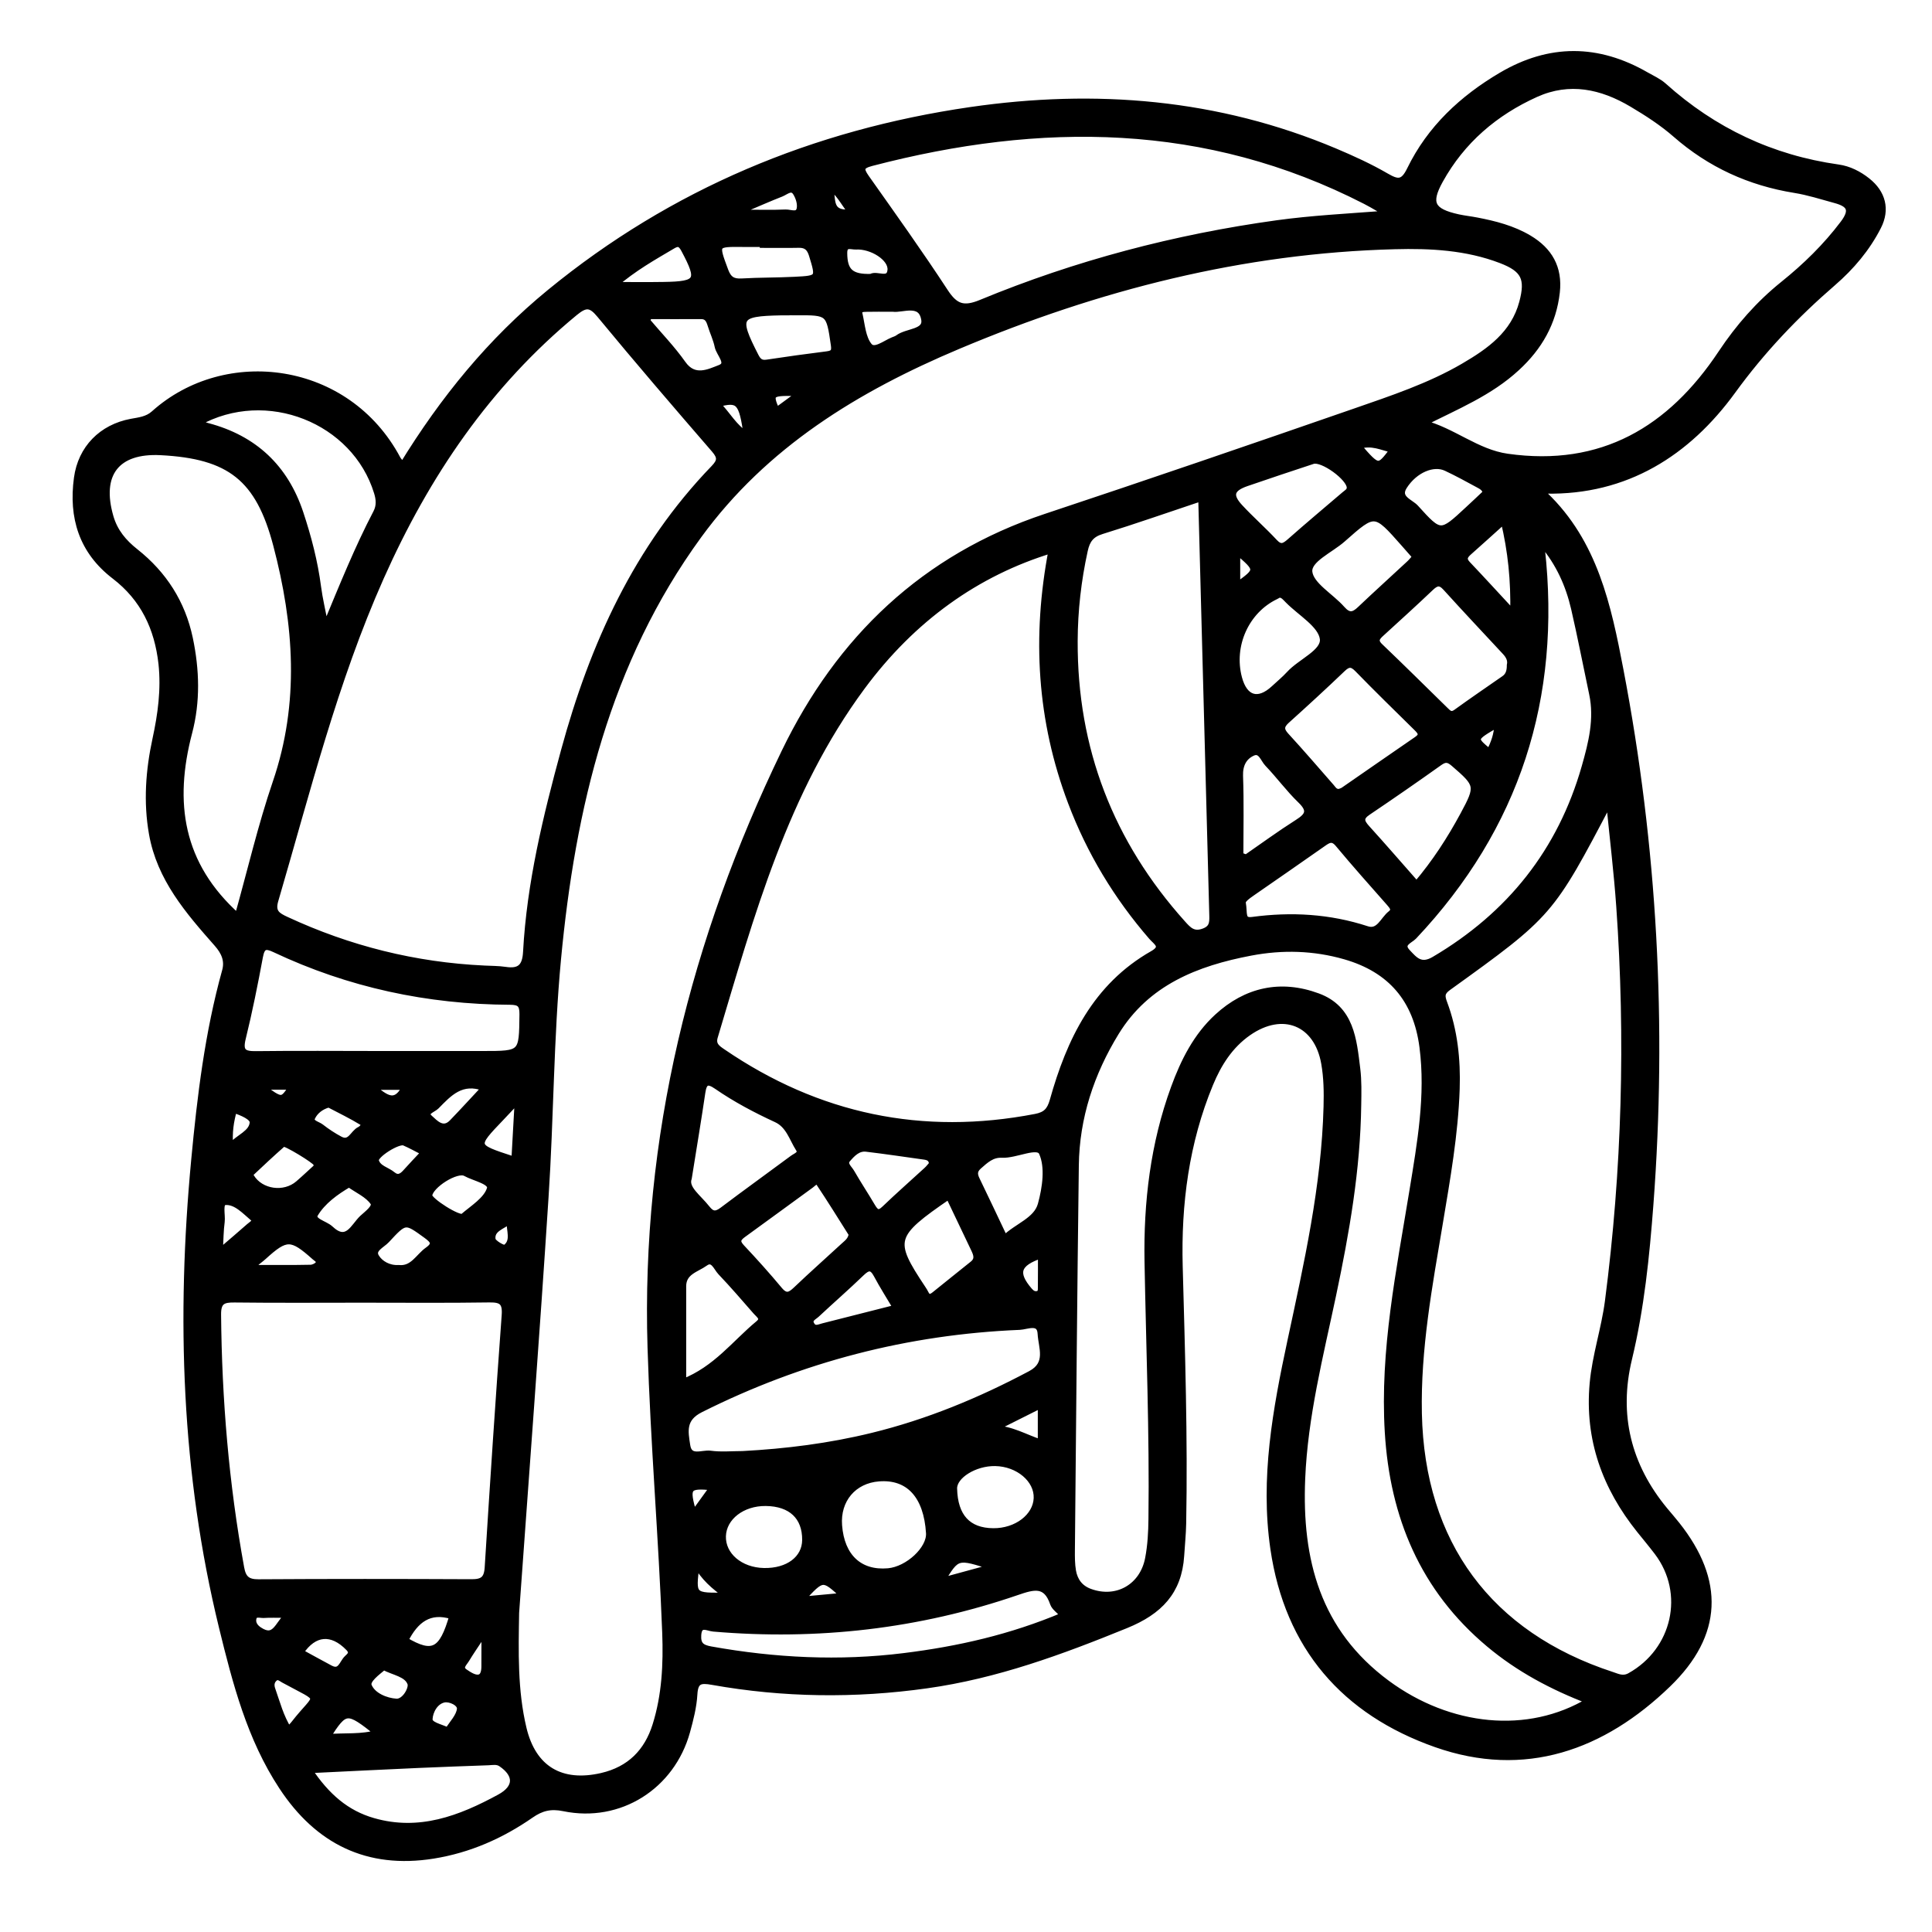 <?xml version="1.0" encoding="utf-8"?>
<!-- Generator: Adobe Illustrator 23.0.0, SVG Export Plug-In . SVG Version: 6.00 Build 0)  -->
<svg version="1.0" xmlns="http://www.w3.org/2000/svg" xmlns:xlink="http://www.w3.org/1999/xlink" x="0px" y="0px"
	 viewBox="0 0 3000 3000" style="enable-background:new 0 0 3000 3000;" xml:space="preserve">
<style type="text/css">
	.st0{stroke:#000000;stroke-width:10;stroke-miterlimit:10;}
</style>
<g id="Layer_1">
</g>
<g id="Layer_2">
	<g>
		<path class="st0" d="M625.1,722.8c63.2-103.1,137.1-193.6,228.8-268.7c190.9-156.4,410.3-247.6,653.3-282.9
			c193.7-28.1,383.4-12.8,565.5,64c27.2,11.5,54.2,23.8,79.7,38.6c18.2,10.6,26.7,11.2,37.2-10.3c31.1-63.9,81.2-110.5,141.9-146.3
			c74.7-44,149.4-43.6,224.2-0.6c9.4,5.4,19.7,9.9,27.6,17c77.6,69.7,167.6,112.2,271,126.8c16.5,2.3,31.9,10,45.3,20.7
			c23.5,18.6,30.2,44.1,16.6,70.7c-17.2,33.8-41.5,62.5-69.9,87.1c-58.2,50.3-110.2,104.9-156,168c-70.1,96.4-165.4,157-290.1,154.6
			c-0.8,3.9-2.1,6.5-1.4,7.2c77.3,74.1,98.1,172.2,117.1,271.6c52.6,274.7,67.5,551.4,46.5,830c-6.1,80.4-14.2,160.7-33.2,239.6
			c-21,87-1.6,166,55.7,235.3c6.3,7.6,12.8,15,18.9,22.7c68.7,86.7,66.1,169.8-13.8,247.1c-101.5,98.2-222.6,141.6-360.1,93.2
			c-141.7-49.9-230-150.7-252.3-303.5c-15.9-109.5,3.7-215.8,26.4-322c25.8-120.4,53-240.5,56.2-364.3c0.6-22.6,0.3-45.2-3.7-67.7
			c-11.2-63.1-64.6-84.8-118.3-47.3c-28.5,19.9-46.4,48.3-59.3,79.5c-37.6,90.8-50,186.4-47.4,283.5c3.6,133.1,7.9,266,5.4,399.2
			c-0.3,16.7-2.1,33.4-3.1,50.1c-3.6,55.7-33.5,86.5-85.4,107.7c-100.6,41-201.5,78.2-309.7,93.3c-111.2,15.6-222,14.3-332.5-5.4
			c-18.3-3.3-27.1-2.1-28.3,19.5c-1.1,19.4-6.1,38.9-11.3,57.8c-23.6,85.3-104.7,136.7-191,118.9c-20.7-4.3-35.3-0.5-51.5,10.8
			c-45.8,31.8-95.9,53.9-151.4,62.8c-101.9,16.3-179.1-22.3-234.7-106.8c-49.6-75.3-71.9-161.4-93-247.6
			c-58.5-239.1-66.1-481.5-43.1-725.5c9.3-98.8,21.2-197.4,47.9-293.4c4.5-16.1-1-29.4-12.7-42.6c-44.4-50.3-88.6-101.2-100.8-170.6
			c-8.7-49.2-5.1-98.2,5.4-146.7c8.4-38.7,13.6-77.2,9.4-117.1C244.9,975,223,928.9,178,894.4c-50.5-38.7-66.5-91-58.2-152
			c6.2-46.1,38.4-78.6,84-87.1c12.4-2.3,24.9-3.4,35.4-12.8c111.3-100,299.9-76.5,378,70.2C618.5,715.1,620.6,717.1,625.1,722.8z
			 M801.1,2504.3c-1,60.3-2.6,120.5,11.5,179.6c15,63.1,58.8,88.7,121.9,74.1c43.6-10.1,70.7-37.5,83.7-79.1
			c14.6-46.6,16.9-94.8,15.1-143.3c-5.6-147.7-18.3-295.1-22.8-442.9c-10-326.3,66.9-632.9,207.8-924.6
			c85-175.9,216.9-302.6,405.7-365.4c160.4-53.3,320.2-108.1,479.9-163.5c57.5-20,115.7-39.2,168.7-70.1
			c40.4-23.6,78.3-50.2,91.4-99.3c10-37.4,3-52.1-33.3-66c-53.2-20.4-109.6-23.3-165-21.8c-236.2,6.1-460.8,63.6-678,155.1
			c-157.9,66.5-300.3,153.5-402.9,294.2c-142.8,195.9-196.5,422.8-218.7,658.5c-11.5,122.5-11.2,246.1-19.3,369
			C832.9,2074,816.5,2289.1,801.1,2504.3z M1633.2,853.8c-116.8,35.4-216.6,107-294.7,212.6c-120.3,162.6-172.2,354.1-228.9,543.6
			c-3.8,12.8,4.3,18,12.5,23.6c148,101.1,309.9,135,486.1,101c15.9-3.1,22.4-10,26.8-25.6c26.1-93.1,66.3-177.3,155.1-227.8
			c19.3-11,5.3-18.6-1.6-26.5c-54.1-62.4-96.1-131.9-125.3-209.2C1615.3,1118.8,1607.3,988.9,1633.2,853.8z M752,1504.3
			c10.8,0.6,21.8,0.4,32.5,2c22.5,3.5,31.5-4.8,32.7-28.1c5.8-106.7,30.9-209.6,58.9-312.5c44.7-164.2,113-314.8,232.6-438.7
			c10.3-10.7,10.9-17.2,0.9-28.8c-60-69.3-119.7-138.8-178-209.4c-14.1-17.1-22.2-17.4-39.2-3.4C757,597,662,737.4,591.2,896.4
			c-72,161.7-114.5,332.9-164,501.8c-5.5,18.7,3.7,23.9,17.1,30.1C542,1473.7,644.4,1499.3,752,1504.3z M2498.9,1244.5
			c-91.3,173.9-91.7,174.6-250.4,288.8c-10.5,7.6-10.2,13.5-6.2,24.2c16.1,43,20.8,87.9,19.3,133.6c-2.4,70.1-14.6,138.9-26.1,207.8
			c-16.5,98.1-34.7,195.9-32.6,296c4.2,201.7,109,343.7,300.3,406.2c8.8,2.9,17.1,7.4,27.9,1.4c70.6-39.3,90.8-128.7,42.6-192.3
			c-8.9-11.7-18.3-23-27.5-34.4c-53.3-66.5-80.6-141-72.8-227.4c3.9-43.4,18.1-84.7,23.7-127.6c26.5-203.9,32.1-408.5,17.6-613.5
			C2511,1354.7,2504.6,1302.3,2498.9,1244.5z M2467.9,2641.1c-57.9-22.1-109.9-50-155.6-88.3c-102.3-85.7-149.1-198.1-157-328.8
			c-7.7-127.2,18-250.9,38.3-375.3c12-73.8,25.3-147.6,15.5-223.1c-9.5-73.6-49.3-120.3-120.4-140.8c-48.3-13.9-97.3-15.2-146.4-5.9
			c-84.6,16-161.8,46.4-209.5,124c-38.7,63.1-61.7,132.1-62.6,206.7c-2.6,199.1-4.2,398.2-6.1,597.4c-0.1,10.8-0.1,21.8,1.7,32.4
			c2.7,15.4,11.1,27,26.7,32.6c42,15.3,82.2-7.9,90.6-51.9c3.9-20.5,5-41,5.2-61.7c1.7-133.1-3.7-266.1-6.1-399.2
			c-1.6-92.1,9.1-182.8,41-270c15-41.1,34.6-80.1,67.1-110c45-41.4,98.3-53.2,155.9-31.9c51.6,19,55.4,67.1,61,112.3
			c2.3,18.5,1.8,37.4,1.5,56.1c-1.3,100-18.4,197.8-39,295.3c-19.9,94.3-44,188.1-48,285.1c-5.3,126.3,23.5,237.7,132,317.9
			C2250.2,2685.1,2372.7,2698.5,2467.9,2641.1z M2209.5,657.1c46.5,11.9,83.2,45.6,131,52.4c147.1,20.9,253.7-42.6,332.4-161.1
			c27.1-40.7,58.3-76.3,96.3-106.9c34.6-27.8,66.2-58.6,93.2-94.4c16.6-22,9-30.8-12.7-36.7c-20.9-5.7-41.6-12.4-62.9-15.8
			c-69.9-11.3-131.3-39.3-184.8-86.1c-20.6-18-44.1-33.2-67.7-47.2c-47.1-28-97.3-38.9-149.5-15.4c-63.6,28.7-114.7,72.3-148.9,134
			c-19.7,35.6-13.1,48.7,28.2,57.8c9.6,2.1,19.5,3.1,29.1,5c28.1,5.4,55.8,12.5,80.7,27.3c31.8,18.9,47.4,45.9,43.2,83.7
			c-5.3,47.4-27.2,85.4-61.9,117.3C2313.2,609.9,2261,630.9,2209.5,657.1z M562.2,2017.8c-66,0-132,0.5-197.9-0.3
			c-17.8-0.2-26.2,2.8-26,23.7c1.2,132.2,12.1,263.3,35.9,393.4c3,16.6,9.7,22.8,27.1,22.7c110.3-0.7,220.6-0.6,330.8-0.1
			c17.2,0.1,24.3-4.7,25.5-22.9c8.2-130.7,16.8-261.3,26.4-391.8c1.5-20.3-4.7-25.4-23.9-25.1
			C694.1,2018.4,628.1,2017.8,562.2,2017.8z M2149.1,332.4c-5.6-6.1-6.6-7.9-8.2-8.8c-6.8-4-13.6-7.9-20.6-11.5
			c-247.4-126.9-504.4-127.8-767-59.3c-17.2,4.5-17.9,9.7-8.4,23.2c41.4,58.6,83.2,117,122.5,177.1c15.6,23.8,28.7,28.6,56.2,17.2
			c147.8-61.1,301.5-101.5,460.1-123.4C2037.1,339.6,2091,336.8,2149.1,332.4z M369.2,1423.6c20-71.2,36.2-141.1,59.2-208.5
			c42.2-123.5,33.1-246.1,0.8-368.9c-27.3-103.8-72.2-138.9-179.7-144.4c-68.7-3.5-97.6,34.3-78.2,101.1c6.7,23,20.7,39.5,38.9,53.9
			c44,34.8,72.7,79.5,84.3,134.7c10.2,48.8,11.7,97.7-1.1,146.1C265.1,1245.6,278.3,1342.6,369.2,1423.6z M1865.6,773.1
			c-54.3,18.1-104.2,35.7-154.8,51.3c-16.6,5.1-23.2,14.1-26.7,30.3c-10.2,46.4-15.5,93.1-15.7,140.6c-0.7,168,55.9,314,167.9,438.8
			c8.8,9.8,16.4,18.4,32.4,12.7c13.6-4.8,14.4-13.1,14.1-24.6C1877,1207.4,1871.4,992.8,1865.6,773.1z M1153.1,2258.2
			c67.9-3.6,135.1-12.1,201.3-28.3c86.4-21.1,167.6-54.7,246-96.4c29.7-15.8,16.9-41.3,15.8-62.5c-1.1-21.7-21.6-11.5-32.9-11
			c-174.3,7.2-339.3,50-495.5,128.3c-28.8,14.4-24.2,34.8-21,56.2c3.4,22.6,23.6,11.4,36.2,13.1
			C1119.4,2259.9,1136.3,2258.2,1153.1,2258.2z M2395.2,843.9c-0.8,4.7-1.5,6.6-1.3,8.4c25.5,230.8-38.6,431.9-198.6,601.6
			c-5.8,6.2-22.9,11.2-10,24.8c11.1,11.8,20.7,24,41.9,11.5c117.5-69.3,196.4-168.3,233.8-299.4c10.5-36.8,19.9-74.3,11.6-113.4
			c-9.4-44.3-17.9-88.7-28.1-132.8C2436,908.1,2421,874.4,2395.2,843.9z M589.9,1637c53.1,0,106.3,0,159.4,0
			c62.2,0,61.6,0,62.3-61.8c0.2-15.8-4.4-19.9-19.7-20c-127.6-0.6-249.7-26.7-365.3-81.3c-14.8-7-20.2-4.8-23.3,11.7
			c-7.9,42.5-16.4,84.9-26.7,126.8c-5.2,21.3,2.1,25.1,21.4,24.8C462,1636.4,526,1637,589.9,1637z M307.2,656.5
			c8.2,2.9,11.5,4.4,15,5.3c72.4,19.1,120.5,64.2,144,135.2c12.4,37.4,22.3,75.4,27.4,114.7c2.4,18.3,6.8,36.4,11.7,62.4
			c27.2-65.6,50.4-123.1,79.1-178c5.5-10.5,4.6-20.8,1.3-31.5C551.4,652.4,414,596.8,307.2,656.5z M1651.8,2508.4
			c-7.4-8.2-14.2-12.6-16.3-18.6c-11-32.5-30.7-26.6-56.4-17.8c-152.9,52.5-310.3,70.3-471.4,56.5c-8.6-0.7-22.5-9.9-23.8,10.3
			c-1,15.2,5.2,20.1,19.6,22.7c99.6,17.9,199.7,22.9,300.2,10.4C1487.8,2561.5,1570.1,2543,1651.8,2508.4z M2079.4,1230.1
			c1.8-0.7,4.8-1.4,7.1-3c37.9-26.1,75.7-52.6,113.7-78.6c10-6.8,6.3-11.9-0.2-18.3c-30.8-30.3-61.7-60.5-91.8-91.4
			c-9-9.3-14.9-8.8-23.9-0.1c-28.3,27.1-57.3,53.7-86.4,79.9c-9.4,8.5-9.6,14.8-1,24.1c23.9,26,46.9,52.8,70.2,79.4
			C2070.2,1225.7,2072.5,1230.3,2079.4,1230.1z M2344.8,1032.9c1.9-8.3-2-15-7.5-20.9c-30.7-33.1-61.8-66-92.1-99.5
			c-9.1-10.1-15.2-8.1-23.9,0.2c-24.9,23.7-50.4,46.8-75.8,70c-7.2,6.5-12.5,11.9-2.7,21.2c34.1,32.6,67.6,65.8,101.3,98.8
			c5.1,5,9.1,9.4,17.1,3.6c24.6-17.8,49.8-35,74.7-52.3C2343.2,1048.9,2344.8,1041.4,2344.8,1032.9z M479.7,2748.4
			c27.5,41.3,58.1,67.6,99.6,79.5c71.7,20.7,135.3-3.4,196.9-37c26.9-14.7,27.5-35.1,2.1-52.4c-6.3-4.3-13.2-2.7-20-2.4
			c-36.3,1.4-72.7,2.5-109,4.2C594.7,2742.7,540.1,2745.5,479.7,2748.4z M1069.2,1829.4c-5.9,16.1,15,29.9,28.6,47.3
			c7.7,9.8,14.2,10.2,24.3,2.5c36-27.2,72.7-53.5,108.9-80.4c4.8-3.6,15-6.6,9.5-15.1c-10.3-16.2-15.4-36.8-35-45.8
			c-32.1-14.8-63.3-31.3-92.4-51.4c-13.8-9.5-20.3-7.7-22.8,9.6C1084.3,1736.8,1077.5,1777.5,1069.2,1829.4z M1929.5,1402
			c2.9,16.2-2.1,29.1,15.2,26.8c60.3-8.1,119.5-4.8,177.9,14.3c19,6.2,25.3-15,37-24.1c7.6-5.9,2.9-11.4-2.1-17.1
			c-26.7-30.3-53.6-60.4-79.4-91.4c-9.3-11.2-16-6.3-24.4-0.4c-36.2,25.4-72.6,50.6-109,75.8
			C1936.5,1391.6,1928.5,1397.4,1929.5,1402z M2199.6,1373.5c29-34.1,52.3-70.2,72.8-108.2c24.2-44.8,23.2-47-14.8-79.8
			c-8.3-7.1-13.3-8-22.3-1.7c-36.8,26.2-73.9,51.9-111.3,77.1c-12.8,8.6-10.7,15.3-1.6,25.3
			C2148.2,1314.6,2173.2,1343.6,2199.6,1373.5z M1322.9,1916.4c-16.4-25.9-33.4-53.5-51.4-80.4c-3.3-4.9-8.8,1.4-12.3,4
			c-35.1,25.4-69.9,51.2-105,76.5c-8.9,6.4-11.3,11.4-2.8,20.5c20.2,21.5,40,43.5,58.9,66.2c10,11.9,16.8,8.4,26.1-0.5
			c24.2-23.1,49.3-45.3,73.9-68C1315.3,1930,1321.4,1926.2,1322.9,1916.4z M1302.6,2368.8c3.7,48.8,32.1,75.3,76.6,71.4
			c31-2.8,65.3-34.8,63.7-59.7c-3.6-58.2-31.7-88.8-78.2-85.2C1325.2,2298.3,1299.5,2328.8,1302.6,2368.8z M2096.2,757.1
			c0.1-15.3-42.7-46.5-57.7-41.6c-34.4,11.3-68.8,22.8-103.1,34.6c-24,8.3-27.4,19.1-10.4,37.5c17.3,18.7,36.6,35.6,54,54.3
			c9.5,10.2,15.5,6.6,24.1-0.9c27.9-24.7,56.5-48.6,84.8-72.8C2091.5,765.1,2096.3,762.9,2096.2,757.1z M1060.5,2146.3
			c51.6-20.3,80.6-60.4,117.2-90.7c10.1-8.3,1.1-13.6-3.5-18.9c-18.1-20.7-36-41.6-55-61.5c-6.5-6.8-11.7-23.4-24.5-14.1
			c-13.2,9.6-34.3,13.5-34.2,36.4C1060.6,2045.7,1060.5,2093.7,1060.5,2146.3z M2198.3,864.6c-6.5-7.4-12.2-14-18-20.5
			c-45.3-51.3-45.4-51.5-95.5-7.1c-18.9,16.8-54.1,31.6-52,51.1c2.3,20.8,33.6,37.9,51,57.7c10.5,11.9,18.2,10.2,28.4,0.4
			c24.9-23.7,50.5-46.7,75.7-70.2C2191.4,872.9,2194.3,869.1,2198.3,864.6z M1986,922.9c-1.7,1-3.3,2.1-5.1,2.9
			c-46.2,22.1-70.7,76.4-57.3,127c8.7,32.8,30.2,39.3,54.8,16.4c7.9-7.4,16.4-14.3,23.7-22.3c17.7-19.5,55.2-34,52.3-55.3
			c-3-21.9-34.8-39.9-54.1-59.5C1996.2,928.2,1992.8,922.9,1986,922.9z M1189.1,2333.5c-36.6-0.4-65.9,22.3-66.9,51.7
			c-1,29.9,27,53.9,63.9,54.6c37.7,0.8,64.2-19.1,64.5-48.4C1250.9,2355.1,1228.5,2333.9,1189.1,2333.5z M1473.3,1857
			c-88.7,60.8-90.8,68.7-40.6,144.1c1.6,2.4,3.2,4.9,4.5,7.6c3.7,7.6,8.6,6.2,13.9,2c19.9-15.9,39.6-32,59.5-47.8
			c9.2-7.4,5.8-15.5,1.9-23.7C1499.6,1911.9,1486.5,1884.6,1473.3,1857z M1542.3,2378c36.3,0.3,66.7-22.8,67.8-51.7
			c1.1-28.9-28.8-54.2-64.7-54.8c-31.9-0.6-64.6,19.8-64.2,39.9C1482.2,2355.1,1502.9,2377.7,1542.3,2378z M1925.7,1328.6
			c3.2,1.1,6.3,2.2,9.5,3.4c26.5-18.3,52.4-37.3,79.5-54.5c16.8-10.6,21.6-18.8,5.1-34.8c-18.4-17.7-33.5-38.6-51.2-57
			c-6.7-6.9-10.5-22.9-23.7-16.9c-13.8,6.3-20.3,18.8-19.7,36.1C1926.7,1246,1925.7,1287.3,1925.7,1328.6z M1560,1923.2
			c19.9-19.4,49.6-27.8,56.5-52.8c7.1-25.8,11.8-58.4,1.6-80.7c-6.6-14.4-40.6,4.2-62.6,3.1c-15.2-0.8-25.3,8.7-35.8,18
			c-7.3,6.5-7.3,12.6-3.4,20.7C1530.7,1861.2,1544.8,1891.2,1560,1923.2z M1221,484.5c0,0.1,0,0.1,0,0.2c-2.9,0-5.9-0.1-8.8,0
			c-67.3,1.3-70.5,7.2-39.1,68.4c4.3,8.4,8.6,11.7,18,10.3c31-4.7,62.1-9,93.2-12.9c9.9-1.3,12.4-4.5,10.8-15.1
			c-7.3-50.6-7.5-51.2-59.4-50.8C1230.8,484.5,1225.9,484.5,1221,484.5z M1184.8,379.9c0-0.5,0-0.9,0-1.4c-9.8,0-19.6,0.1-29.4,0
			c-45.8-0.5-45.2-0.7-29.3,42.1c5,13.4,12.1,17.6,25.7,16.8c27.3-1.6,54.8-1.2,82.1-2.6c38.5-1.9,38.3-2.5,27.2-38.8
			c-3.4-11.1-8.9-16.4-20.6-16.2C1222,380.2,1203.4,379.9,1184.8,379.9z M2307.5,765.2c-1.6-7.8-7.3-10.3-12.2-13
			c-16.4-8.9-32.8-17.9-49.7-25.8c-19.8-9.3-48.9,2.7-65.5,28.7c-12,18.8,10,24.6,18,33.5c38.5,42.7,39.2,42.2,81.6,2.7
			C2289.1,782.7,2298.3,773.9,2307.5,765.2z M1447.6,1807.6c-0.6-9-6-11-12.1-11.9c-30-4.2-60-8.7-90.2-12.3
			c-13.1-1.6-22,8-29.4,16.6c-6.6,7.7,2.7,14.4,6.2,20.7c10.2,17.8,21.6,34.9,32,52.6c5.5,9.3,10,13.2,19.7,3.8
			c21.2-20.4,43.3-39.7,64.9-59.6C1442.3,1814.3,1445.1,1810.4,1447.6,1807.6z M1007.2,490.5c-0.8,2.7-1.7,5.3-2.5,8
			c18.6,22,38.8,42.8,55.4,66.3c17.8,25.3,40.8,13.3,58,6.7c16.6-6.4-1.1-22.2-3.4-33.6c-2.3-11.4-7.6-22.1-11-33.3
			c-2.5-8-5.4-14.3-15.5-14.1C1061.2,490.7,1034.2,490.5,1007.2,490.5z M1391.7,2030.9c-10.6-17.9-21.1-34.3-30.2-51.4
			c-7.3-13.7-13.8-12.7-24.1-2.7c-22.7,21.9-46.5,42.6-69.5,64.1c-4.4,4.1-13.3,7.4-8,16.3c4.8,8.2,11.6,4.2,18.3,2.5
			C1315,2050.3,1352,2041,1391.7,2030.9z M2335.2,808.3c-20.6,18.6-37.2,33.6-54,48.5c-6.6,5.8-10.4,11-2.6,19.3
			c22.5,23.7,44.5,47.8,71.5,76.9C2351.1,900.4,2346.6,856.5,2335.2,808.3z M492.3,1811.9c-0.6-3.6-0.6-4.5-0.9-5.4
			c-1.5-4.6-48.9-33.5-51.9-30.9c-17.7,15.5-34.8,31.6-51.9,47.7c-0.3,0.3,1.4,3,2.3,4.4c14.7,24.2,51.4,29.5,73.4,10.5
			C473.5,1829.4,483.4,1820,492.3,1811.9z M952.9,442.9c30.9,0,54.3,0.3,77.6-0.1c54.5-0.8,57.8-6.9,32.3-54.8
			c-4.6-8.7-8.7-12.3-17.8-6.9C1015.1,398.8,984.6,415.6,952.9,442.9z M1386.6,479.1c-17.1,0-28.9-0.2-40.7,0.1
			c-5.5,0.2-13.6-0.3-11.6,8.5c3.9,17.1,5,37.3,15.2,49.6c8.3,10.1,24.7-3.7,37-8.7c2.7-1.1,5.7-2,8-3.7c13.7-10.5,44.2-8.1,41-28.6
			C1430.9,466.3,1401,481.2,1386.6,479.1z M666.2,1856.5c-0.5,7.9,46.9,38.1,53,32.8c15.5-13.3,36.6-26.1,41.8-43.3
			c3.6-11.8-24.2-16.8-38-24.5C709.3,1813.8,667.2,1840.5,666.2,1856.5z M542,1838.4c-21.2,12.4-41.1,27-52.8,46.4
			c-6.9,11.5,15.2,15.4,23.6,23.3c26.5,25,36.3-3.6,50.1-16.5c7.5-7,22-17.2,16.8-24.7C571.4,1854.8,555.5,1848,542,1838.4z
			 M618.9,1969.3c22.3,2.4,30.8-17.7,45.4-28c13.3-9.4,8.8-15.2-2.2-23.2c-32.6-23.6-32.7-24.4-61.9,7.3
			c-7.1,7.7-23.7,14.3-16.4,26.4C590.1,1962.5,603.8,1970.2,618.9,1969.3z M395.6,1962.2c0.8,2.3,1.7,4.6,2.5,7
			c28.1,0,56.2,0.3,84.3-0.3c4.2-0.1,10-2.9,12.2-6.3c3.4-5.2-2.4-7.9-6-11.1c-36.2-32.3-44.2-32.3-79.3-0.4
			C404.9,1955.1,400.1,1958.5,395.6,1962.2z M799.2,1798.8c0.8-14,1.6-28.5,2.4-43c0.8-13.7,1.5-27.3,2.7-48.2
			c-12.6,13.4-19.3,20.5-26,27.6c-43.3,45.2-43.3,45.2,16.9,64.9C795.9,1800.3,797,1799.5,799.2,1798.8z M1352.7,430.3
			c8.3-5.8,28.7,8.7,30.4-11c1.6-19-29.4-38.2-53.9-36.8c-7.1,0.4-18.6-5.5-18.6,10.3C1310.7,421.3,1320.9,431.3,1352.7,430.3z
			 M448.1,2686.1c3.6-3.9,6.4-6.5,8.7-9.5c37.8-48.5,47-33.8-16.2-68.3c-4.7-2.6-9.6-7.6-15.5-1.3c-4.7,5-4.4,11-2.5,16.4
			C430,2644.2,435.3,2665.8,448.1,2686.1z M752.6,1689.4c-36.2-13.7-55.6,8.3-75.3,28.3c-5,5.1-20.8,9-10.2,18.5
			c8.3,7.4,20.7,21.9,35.2,6.9C719,1725.8,735.3,1707.9,752.6,1689.4z M629,2547c42.9,25.5,57.8,17.4,73.6-37.5
			C666.8,2498,644.9,2515.3,629,2547z M510.6,1714.6c-13.1,3.5-21.9,11.4-26.1,20.4c-4.2,8.9,8.4,10.9,13.9,15.2
			c9.2,7.2,19.1,13.7,29.4,19.2c16.3,8.7,20.5-10.1,30.9-15c3.9-1.9,9.6-8.3,4.6-11.4C545.9,1732.3,527.5,1723.5,510.6,1714.6z
			 M466.5,2565.6c15.4,8.4,30.7,16.9,46.1,25.1c16.5,8.7,18.9-8.3,26.4-15.4c4.4-4.2,10.3-8.6,2.4-16.7
			C515.5,2531.9,487.7,2533.7,466.5,2565.6z M658.9,1789.5c-11.9-6.1-21.3-11.4-31.1-15.6c-9.4-4-46.9,19.6-44.5,28.5
			c3.3,12.3,17.5,14.5,26.3,21.9c7.8,6.5,14.2,3.2,20.2-3.5C639,1810.5,648.4,1800.7,658.9,1789.5z M595.8,2588.1
			c-10.2,8.6-27.2,20.6-23.5,29.8c6.2,15.4,26.8,23.8,43.1,24.8c13.3,0.8,25.1-20.5,22.2-28.9
			C632.2,2598.7,611.5,2596.6,595.8,2588.1z M341,1944.3c19.6-16.9,33-28.1,46-39.7c3.8-3.4,12.6-7.9,6.4-13.1
			c-13.1-11-26.9-26.7-43.8-25.3c-10,0.8-4.3,20.2-5.7,31.1C342.1,1910.4,342.1,1923.7,341,1944.3z M1616.5,2181.4
			c-27.3,13.7-50.5,25.3-73.6,36.9c27.1,0.3,48.9,14.2,73.6,22.1C1616.5,2220.7,1616.5,2203,1616.5,2181.4z M1156.9,324
			c0.4,2.2,0.8,4.4,1.2,6.6c20.6,0,41.2,0.6,61.7-0.3c7.6-0.3,19.7,5.9,22.2-5.9c1.7-7.7-1.5-18.1-5.9-25.1
			c-6.7-10.8-15.7-1.8-23.1,1.2C1194.1,307.9,1175.6,316.1,1156.9,324z M507.5,2697.8c28.6-2.4,53.6,0.8,79-6.8
			C538.6,2652.9,536.1,2653,507.5,2697.8z M695.5,2687.5c6.7-11.1,17.9-22,19-33.8c0.9-9.7-15.9-16.9-24.9-15.1
			c-14.1,2.8-22.3,18.4-22.9,30.7C666.2,2678.9,682.4,2681.3,695.5,2687.5z M1616.7,1948.9c-37.3,12.4-42.1,27.8-18.5,55.2
			c3.6,4.1,7.1,6.5,12.2,5.7c6.5-1,6.2-6.5,6.2-11.1C1616.8,1982.2,1616.7,1965.7,1616.7,1948.9z M752.6,2543.8
			c-2.1-0.4-4.2-0.8-6.4-1.2c-7.5,11.4-15.3,22.6-22.3,34.2c-3.6,6-12.2,12.9-2,19.8c6.3,4.3,14.3,9.5,21,8.7
			c8.3-0.9,9.7-10.5,9.6-18.7C752.5,2572.4,752.6,2558.1,752.6,2543.8z M1461.7,2455.2c28.1-7.6,51.8-14.1,80.4-21.9
			C1486.1,2414.9,1486.1,2414.9,1461.7,2455.2z M357.1,1781c14.2-15.3,34.2-21,35.6-37.7c0.8-9-16.9-15.9-29.6-20.4
			C358,1741.1,355.2,1758,357.1,1781z M1113.4,627.3c16.8,17,26.2,36.5,46.3,48.5C1152.2,623.3,1147.6,618,1113.4,627.3z
			 M1310.4,2478.2c-32.9-30.5-32.9-30.5-66.4,6.2C1266.6,2482.3,1287.3,2480.3,1310.4,2478.2z M1129.4,2477.8
			c-21.4-15.1-36.3-28.6-48-49C1074.8,2479,1074.8,2479,1129.4,2477.8z M1920.8,855.8c0,19.4,0,35.8,0,53.7
			C1954.9,885,1954.9,885,1920.8,855.8z M2108.8,692.5c31.6,36.3,31.6,36.3,54.6,5.7C2146.1,694.6,2130.3,685.3,2108.8,692.5z
			 M447.3,2507.2c-18,0-27.9-0.5-37.6,0.2c-6,0.4-15.1-3.8-16.7,6.5c-1.2,7.3,3.2,13.3,9.3,17.3
			C426.8,2547.5,430.7,2523.9,447.3,2507.2z M791.5,1895c-11.1,9.2-29.3,12.7-27,29.7c0.7,5.5,17.4,15,20.2,13.1
			C799.6,1927.5,790.9,1910.3,791.5,1895z M1107.3,2309.2c-40.3-3.9-42.6-0.4-30.3,41.9C1086.4,2338.1,1095.9,2324.9,1107.3,2309.2z
			 M576.1,1687.3c17.6,11.8,36.2,35.3,53.4,0C611.2,1687.3,593.7,1687.3,576.1,1687.3z M2312.8,1168.1c6.9-13.7,12.3-27.3,12.5-43.9
			C2286.6,1146.6,2286.6,1146.6,2312.8,1168.1z M1322.2,329.9c-13.2-16.7-20.1-33-36.4-42C1297.4,301,1280,334.6,1322.2,329.9z
			 M1243.4,610.3c-47.8-1.8-49.9-0.1-37.6,27.6C1216.9,629.8,1227.7,621.8,1243.4,610.3z M405.3,1687.1c32.7,24.1,32.7,24.1,48.5,0
			C438.9,1687.1,424.9,1687.1,405.3,1687.1z"/>
	</g>
</g>
</svg>
